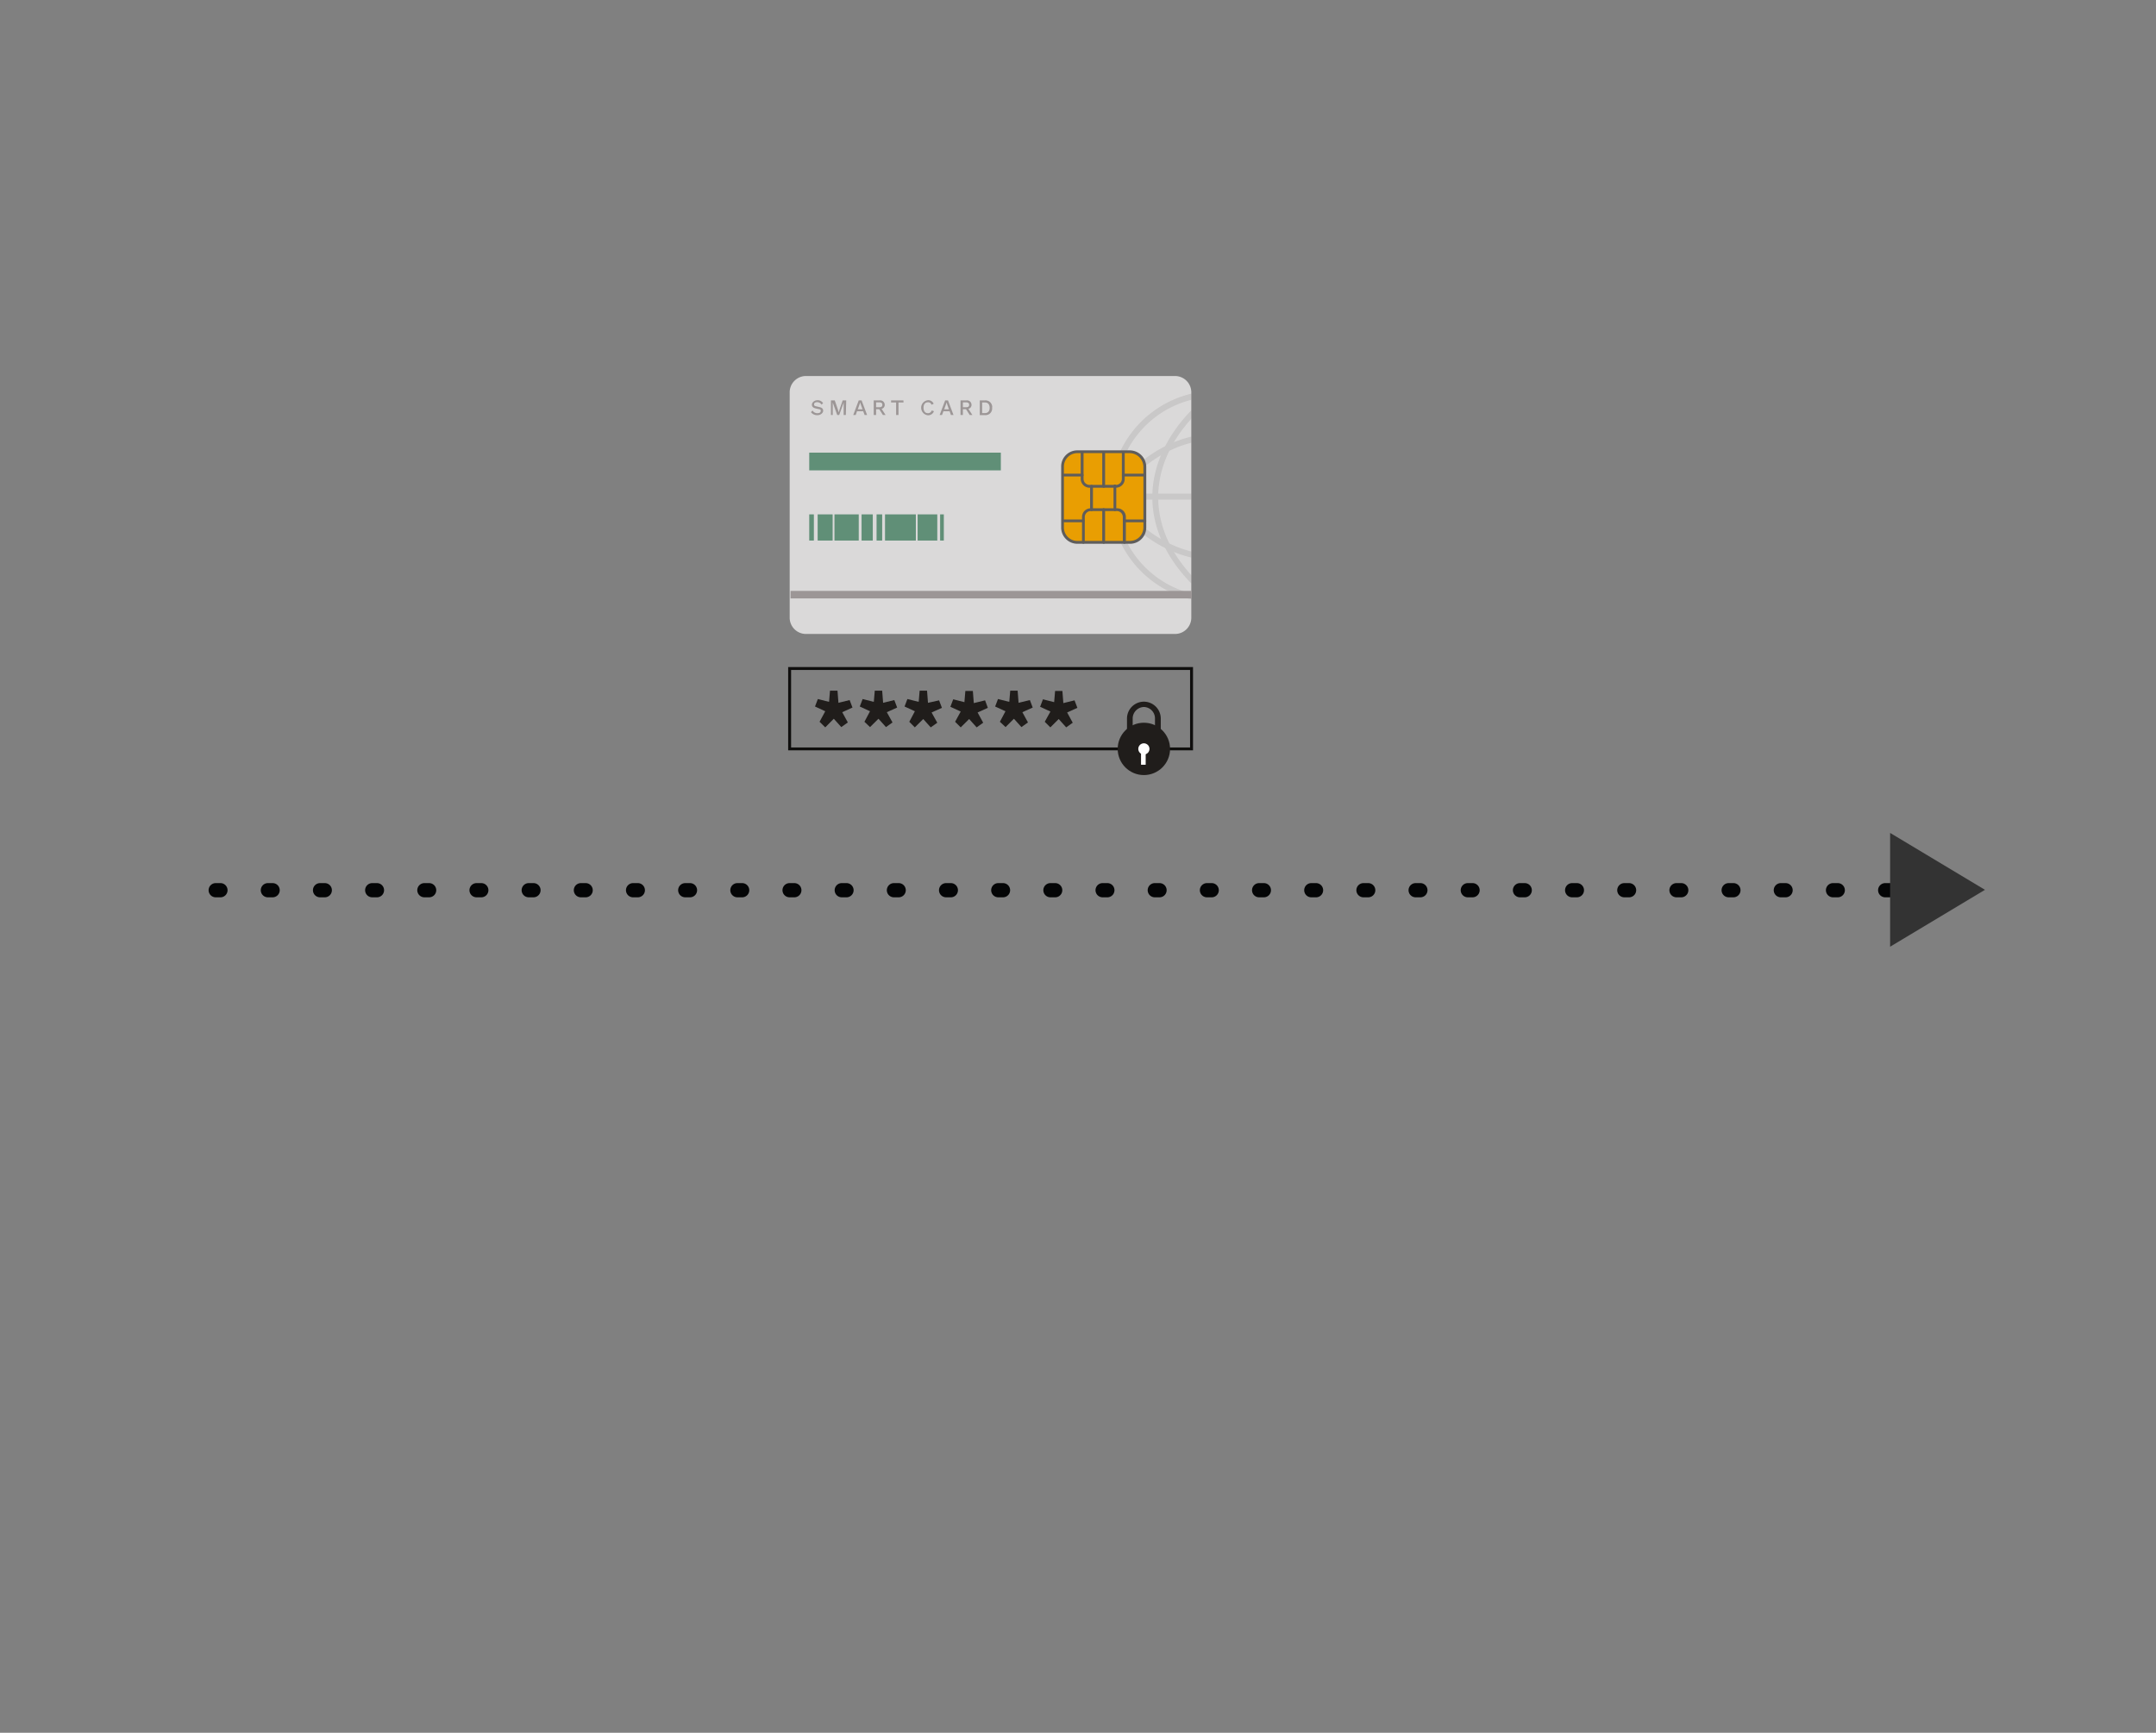 <svg xmlns="http://www.w3.org/2000/svg" xmlns:xlink="http://www.w3.org/1999/xlink" width="227.29" height="182.72" viewBox="0 0 227.29 182.72">
  <rect x="0" y="0" width="227.29" height="182.72" fill="#808080" stroke="none"/>
  <defs>
    <style>
      .cls-1, .cls-2 {
        fill: none;
      }

      .cls-2 {
        stroke: #040506;
        stroke-linecap: round;
        stroke-miterlimit: 10;
        stroke-width: 1.5px;
        stroke-dasharray: 0.5 5;
      }

      .cls-3 {
        fill: #0f0e0d;
      }

      .cls-4 {
        fill: #201d1b;
      }

      .cls-5 {
        fill: #fff;
      }

      .cls-6 {
        fill: #dad9d9;
      }

      .cls-7 {
        clip-path: url(#clip-path);
      }

      .cls-8 {
        opacity: 0.2;
      }

      .cls-9 {
        fill: #868281;
      }

      .cls-10 {
        fill: #e99e02;
      }

      .cls-11 {
        fill: #5f5d5b;
      }

      .cls-12 {
        fill: #608f77;
      }

      .cls-13 {
        fill: #9c9696;
      }

      .cls-14 {
        fill: #333;
      }
    </style>
    <clipPath id="clip-path">
      <rect class="cls-1" x="83.25" y="39.65" width="42.37" height="27.19" rx="1.67"/>
    </clipPath>
  </defs>
  <g id="Layer_1" data-name="Layer 1">
    <g>
      <line id="Line_55" data-name="Line 55" class="cls-2" x1="204.74" y1="93.87" x2="19.23" y2="93.87"/>
      <g id="Group_1650" data-name="Group 1650">
        <g id="Group_1609" data-name="Group 1609">
          <g id="Group_1608" data-name="Group 1608">
            <g id="Group_1603" data-name="Group 1603">
              <g id="Group_1595" data-name="Group 1595">
                <path id="Path_1348" data-name="Path 1348" class="cls-3" d="M125.77,79.12H83.09V70.34h42.68Zm-42.37-.3h42.06V70.65H83.4Z"/>
              </g>
              <g id="Group_1602" data-name="Group 1602">
                <g id="Group_1596" data-name="Group 1596">
                  <path id="Path_1349" data-name="Path 1349" class="cls-4" d="M86.4,76.11,87,75l-1.08-.5.3-.79,1.18.3.1-1.18h.79l.1,1.28,1.18-.29.3.79-1.08.49.59,1.08-.69.49-.79-.88L87,76.7Z"/>
                </g>
                <g id="Group_1597" data-name="Group 1597">
                  <path id="Path_1350" data-name="Path 1350" class="cls-4" d="M91.13,76.11,91.72,75l-1.08-.5.3-.79,1.18.3.1-1.18H93l.1,1.28,1.18-.29.3.79-1.09.49.6,1.08-.69.49-.79-.88-.89.88Z"/>
                </g>
                <g id="Group_1598" data-name="Group 1598">
                  <path id="Path_1351" data-name="Path 1351" class="cls-4" d="M95.86,76.11,96.45,75l-1.09-.5.3-.79,1.19.3.1-1.18h.78l.1,1.28L99,73.85l.3.79-1.09.49.6,1.08-.69.49-.79-.88-.89.88Z"/>
                </g>
                <g id="Group_1599" data-name="Group 1599">
                  <path id="Path_1352" data-name="Path 1352" class="cls-4" d="M100.69,76.11l.59-1.08-1.09-.5.3-.79,1.18.3.1-1.18h.79l.1,1.28,1.19-.29.29.79-1.08.49.59,1.08-.69.49-.79-.88-.89.88Z"/>
                </g>
                <g id="Group_1600" data-name="Group 1600">
                  <path id="Path_1353" data-name="Path 1353" class="cls-4" d="M105.41,76.11,106,75l-1.09-.5.3-.79,1.19.3.1-1.18h.78l.1,1.28,1.19-.29.3.79-1.09.49.59,1.08-.69.49-.79-.88-.88.88Z"/>
                </g>
                <g id="Group_1601" data-name="Group 1601">
                  <path id="Path_1354" data-name="Path 1354" class="cls-4" d="M110.14,76.11l.6-1.08-1.09-.5.3-.79,1.18.3.1-1.18H112l.1,1.28,1.18-.29.3.79-1.08.49.59,1.08-.69.49-.79-.88-.88.88Z"/>
                </g>
              </g>
            </g>
            <g id="Group_1604" data-name="Group 1604">
              <circle id="Ellipse_236" data-name="Ellipse 236" class="cls-4" cx="120.59" cy="78.97" r="2.76"/>
            </g>
            <g id="Group_1605" data-name="Group 1605">
              <path id="Path_1355" data-name="Path 1355" class="cls-4" d="M120.59,80.55a1.82,1.82,0,0,1-1.78-1.78v-3a1.78,1.78,0,0,1,3.56,0v3A1.82,1.82,0,0,1,120.59,80.55Zm0-6a1.22,1.22,0,0,0-1.18,1.18v3a1.18,1.18,0,0,0,2.35,0v-3a1.2,1.2,0,0,0-1.17-1.18Z"/>
            </g>
            <g id="Group_1606" data-name="Group 1606">
              <circle id="Ellipse_237" data-name="Ellipse 237" class="cls-5" cx="120.59" cy="78.97" r="0.59"/>
            </g>
            <g id="Group_1607" data-name="Group 1607">
              <rect id="Rectangle_256" data-name="Rectangle 256" class="cls-5" x="120.29" y="79.16" width="0.49" height="1.48"/>
            </g>
          </g>
        </g>
        <g id="Group_1649" data-name="Group 1649">
          <g id="Group_1610" data-name="Group 1610">
            <path id="Path_1356" data-name="Path 1356" class="cls-6" d="M84.92,66.85a1.72,1.72,0,0,1-1.67-1.68V41.33a1.72,1.72,0,0,1,1.67-1.68h39a1.72,1.72,0,0,1,1.67,1.68V65.17a1.72,1.72,0,0,1-1.67,1.68Z"/>
          </g>
          <g id="Group_1624" data-name="Group 1624">
            <g id="Group_1623" data-name="Group 1623">
              <g id="Group_1622" data-name="Group 1622">
                <g id="Group_1621" data-name="Group 1621">
                  <g class="cls-7">
                    <g id="Group_1620" data-name="Group 1620">
                      <g id="Group_1619" data-name="Group 1619" class="cls-8">
                        <g id="Group_1611" data-name="Group 1611">
                          <path id="Path_1357" data-name="Path 1357" class="cls-9" d="M128.18,63.51a11.15,11.15,0,1,1,11.15-11.15A11.15,11.15,0,0,1,128.18,63.51Zm0-21.67A10.53,10.53,0,1,0,138.7,52.36h0a10.52,10.52,0,0,0-10.52-10.52Z"/>
                        </g>
                        <g id="Group_1612" data-name="Group 1612">
                          <path id="Path_1358" data-name="Path 1358" class="cls-9" d="M128.18,63.61a.31.31,0,0,1-.32-.31h0V41.52a.32.32,0,0,1,.63,0h0V63.3A.31.31,0,0,1,128.18,63.61Z"/>
                        </g>
                        <g id="Group_1617" data-name="Group 1617">
                          <g id="Group_1613" data-name="Group 1613">
                            <path id="Path_1359" data-name="Path 1359" class="cls-9" d="M128,63.51a.33.33,0,0,1-.19-.06c-4.07-3.05-6.32-7-6.33-11s2.23-8,6.33-11.16a.31.31,0,0,1,.44.06.32.32,0,0,1-.06.44h0c-3.94,3-6.1,6.79-6.09,10.66S124.26,60,128.17,63a.31.31,0,0,1-.19.56Z"/>
                          </g>
                          <g id="Group_1614" data-name="Group 1614">
                            <path id="Path_1360" data-name="Path 1360" class="cls-9" d="M128.27,63.51a.31.31,0,0,1-.18-.56c3.91-2.93,6.07-6.66,6.08-10.51s-2.15-7.67-6.08-10.67a.32.32,0,0,1-.07-.44.33.33,0,0,1,.44-.06c4.1,3.12,6.35,7.09,6.33,11.17s-2.26,8-6.33,11A.31.31,0,0,1,128.27,63.51Z"/>
                          </g>
                          <g id="Group_1615" data-name="Group 1615">
                            <path id="Path_1361" data-name="Path 1361" class="cls-9" d="M128.11,59.08c-4.06,0-8-2.25-11.12-6.33a.31.31,0,1,1,.5-.38c3,3.93,6.76,6.09,10.63,6.09h0c3.85,0,7.58-2.18,10.51-6.09a.31.31,0,1,1,.5.38c-3,4.07-7,6.31-11,6.33Z"/>
                          </g>
                          <g id="Group_1616" data-name="Group 1616">
                            <path id="Path_1362" data-name="Path 1362" class="cls-9" d="M138.92,52.58a.31.31,0,0,1-.25-.13c-2.93-3.91-6.67-6.07-10.52-6.08h0c-3.86,0-7.63,2.16-10.62,6.08a.32.32,0,0,1-.44.07.31.31,0,0,1-.06-.44c3.12-4.1,7.08-6.35,11.16-6.33s8,2.26,11,6.33a.3.3,0,0,1-.06.43.26.26,0,0,1-.19.07Z"/>
                          </g>
                        </g>
                        <g id="Group_1618" data-name="Group 1618">
                          <path id="Path_1363" data-name="Path 1363" class="cls-9" d="M139,52.68H117.34a.32.32,0,0,1,0-.63H139a.31.31,0,0,1,.3.33A.32.32,0,0,1,139,52.68Z"/>
                        </g>
                      </g>
                    </g>
                  </g>
                </g>
              </g>
            </g>
          </g>
          <g id="Group_1636" data-name="Group 1636">
            <g id="Group_1625" data-name="Group 1625">
              <path id="Path_1364" data-name="Path 1364" class="cls-10" d="M120.69,49.21v6.4a1.56,1.56,0,0,1-1.54,1.58h-5.56A1.55,1.55,0,0,1,112,55.65V49.21a1.55,1.55,0,0,1,1.53-1.58h5.56A1.64,1.64,0,0,1,120.69,49.21Z"/>
              <path id="Path_1365" data-name="Path 1365" class="cls-11" d="M119.11,57.34h-5.52a1.71,1.71,0,0,1-1.72-1.69V49.21a1.7,1.7,0,0,1,1.68-1.72h5.58a1.75,1.75,0,0,1,1.71,1.72v6.4a1.71,1.71,0,0,1-1.68,1.73Zm-5.52-9.56a1.42,1.42,0,0,0-1.43,1.4v6.43a1.42,1.42,0,0,0,1.4,1.43h5.55a1.42,1.42,0,0,0,1.43-1.4V49.21a1.47,1.47,0,0,0-1.44-1.43Z"/>
            </g>
            <g id="Group_1626" data-name="Group 1626">
              <path id="Path_1366" data-name="Path 1366" class="cls-11" d="M117.63,51.43h-2.76a.94.94,0,0,1-.94-.92V47.73a.15.15,0,0,1,.3,0h0v2.76a.63.63,0,0,0,.61.64h2.79a.63.63,0,0,0,.64-.61V47.73a.15.15,0,0,1,.3,0h0v2.76a.93.93,0,0,1-.91.94Z"/>
            </g>
            <g id="Group_1627" data-name="Group 1627">
              <path id="Path_1367" data-name="Path 1367" class="cls-11" d="M118.52,57.33a.15.15,0,0,1-.15-.15V54.53a.63.63,0,0,0-.61-.64H115a.63.63,0,0,0-.64.61v2.69a.14.14,0,0,1-.15.14.14.14,0,0,1-.14-.14V54.53a.91.91,0,0,1,.91-.93h2.78a.91.91,0,0,1,.93.92h0v2.66A.14.14,0,0,1,118.52,57.33Z"/>
            </g>
            <g id="Group_1628" data-name="Group 1628">
              <path id="Path_1368" data-name="Path 1368" class="cls-11" d="M115.07,53.89a.15.15,0,0,1-.15-.15h0V51.28a.15.15,0,0,1,.15-.15.14.14,0,0,1,.15.15h0v2.46a.15.15,0,0,1-.14.15Z"/>
            </g>
            <g id="Group_1629" data-name="Group 1629">
              <path id="Path_1369" data-name="Path 1369" class="cls-11" d="M117.53,53.89a.15.15,0,0,1-.14-.15h0V51.28a.15.15,0,1,1,.29,0h0v2.46A.15.15,0,0,1,117.53,53.89Z"/>
            </g>
            <g id="Group_1630" data-name="Group 1630">
              <path id="Path_1370" data-name="Path 1370" class="cls-11" d="M116.35,57.33a.15.15,0,0,1-.15-.15h0V53.74a.15.15,0,0,1,.15-.15.15.15,0,0,1,.15.15h0v3.45a.14.14,0,0,1-.15.14Z"/>
            </g>
            <g id="Group_1631" data-name="Group 1631">
              <path id="Path_1371" data-name="Path 1371" class="cls-11" d="M116.35,51.43a.15.15,0,0,1-.15-.15h0V47.73a.15.15,0,0,1,.15-.15.15.15,0,0,1,.15.15v3.55a.15.15,0,0,1-.14.15Z"/>
            </g>
            <g id="Group_1632" data-name="Group 1632">
              <path id="Path_1372" data-name="Path 1372" class="cls-11" d="M114.18,55.07h-2.06a.14.14,0,0,1-.15-.15.14.14,0,0,1,.15-.14h2.06a.14.14,0,0,1,.15.14A.14.14,0,0,1,114.18,55.07Z"/>
            </g>
            <g id="Group_1633" data-name="Group 1633">
              <path id="Path_1373" data-name="Path 1373" class="cls-11" d="M120.69,55.07h-2.16a.15.15,0,0,1-.15-.15.15.15,0,0,1,.15-.14h2.16a.15.15,0,0,1,.15.14.15.15,0,0,1-.15.15Z"/>
            </g>
            <g id="Group_1634" data-name="Group 1634">
              <path id="Path_1374" data-name="Path 1374" class="cls-11" d="M120.69,50.24h-2.27a.15.15,0,0,1-.15-.14.15.15,0,0,1,.15-.15h2.27a.15.15,0,0,1,.14.15A.14.14,0,0,1,120.69,50.24Z"/>
            </g>
            <g id="Group_1635" data-name="Group 1635">
              <path id="Path_1375" data-name="Path 1375" class="cls-11" d="M114.08,50.24h-2a.14.14,0,0,1-.15-.14.15.15,0,0,1,.15-.15h2a.15.15,0,0,1,.15.15A.15.15,0,0,1,114.08,50.24Z"/>
            </g>
          </g>
          <g id="Group_1637" data-name="Group 1637">
            <rect id="Rectangle_258" data-name="Rectangle 258" class="cls-12" x="85.31" y="47.73" width="20.2" height="1.87"/>
          </g>
          <g id="Group_1646" data-name="Group 1646">
            <g id="Group_1638" data-name="Group 1638">
              <rect id="Rectangle_259" data-name="Rectangle 259" class="cls-12" x="85.31" y="54.24" width="0.49" height="2.76"/>
            </g>
            <g id="Group_1639" data-name="Group 1639">
              <rect id="Rectangle_260" data-name="Rectangle 260" class="cls-12" x="86.2" y="54.24" width="1.58" height="2.76"/>
            </g>
            <g id="Group_1640" data-name="Group 1640">
              <rect id="Rectangle_261" data-name="Rectangle 261" class="cls-12" x="87.97" y="54.24" width="2.56" height="2.76"/>
            </g>
            <g id="Group_1641" data-name="Group 1641">
              <rect id="Rectangle_262" data-name="Rectangle 262" class="cls-12" x="90.83" y="54.24" width="1.18" height="2.76"/>
            </g>
            <g id="Group_1642" data-name="Group 1642">
              <rect id="Rectangle_263" data-name="Rectangle 263" class="cls-12" x="92.41" y="54.24" width="0.59" height="2.76"/>
            </g>
            <g id="Group_1643" data-name="Group 1643">
              <rect id="Rectangle_264" data-name="Rectangle 264" class="cls-12" x="93.3" y="54.24" width="3.25" height="2.76"/>
            </g>
            <g id="Group_1644" data-name="Group 1644">
              <rect id="Rectangle_265" data-name="Rectangle 265" class="cls-12" x="96.74" y="54.24" width="2.07" height="2.76"/>
            </g>
            <g id="Group_1645" data-name="Group 1645">
              <rect id="Rectangle_266" data-name="Rectangle 266" class="cls-12" x="99.11" y="54.24" width="0.39" height="2.76"/>
            </g>
          </g>
          <g id="Group_1647" data-name="Group 1647">
            <rect id="Rectangle_267" data-name="Rectangle 267" class="cls-13" x="83.34" y="62.31" width="42.27" height="0.79"/>
          </g>
          <g id="Group_1648" data-name="Group 1648">
            <path id="Path_1376" data-name="Path 1376" class="cls-13" d="M86.77,42.51l-.16.16a.53.53,0,0,0-.46-.26c-.23,0-.33.1-.33.23s.05.16.24.21l.31.07c.3.06.41.2.41.4s-.24.46-.61.46a.81.81,0,0,1-.68-.32l.17-.17a.58.58,0,0,0,.52.28c.21,0,.34-.08.34-.23s0-.16-.21-.2L86,43.07c-.28-.06-.41-.2-.41-.4s.23-.47.6-.47A.67.67,0,0,1,86.77,42.51Z"/>
            <path id="Path_1377" data-name="Path 1377" class="cls-13" d="M89.17,43.76h-.23v-.89l0-.42h0l-.47,1.31h-.21l-.47-1.31h0l0,.42v.89H87.6V42.22H88l.31.89.11.37h0l.11-.37.31-.89h.37Z"/>
            <path id="Path_1378" data-name="Path 1378" class="cls-13" d="M91,43.36h-.65l-.14.4h-.26l.58-1.54h.3l.58,1.54h-.26Zm-.07-.2-.18-.5-.07-.22h0l-.07.22-.18.5Z"/>
            <path id="Path_1379" data-name="Path 1379" class="cls-13" d="M93.08,43.76l-.39-.61h-.33v.61h-.25V42.22h.63a.47.47,0,0,1,.53.46.42.42,0,0,1-.33.43l.42.65Zm-.72-.82h.36c.2,0,.3-.08.3-.25s-.1-.26-.3-.26h-.36Z"/>
            <path id="Path_1380" data-name="Path 1380" class="cls-13" d="M95.25,42.44h-.53v1.32h-.25V42.44h-.53v-.22h1.3Z"/>
            <path id="Path_1381" data-name="Path 1381" class="cls-13" d="M97.82,43.79a.8.8,0,0,1,0-1.59.61.61,0,0,1,.61.38l-.23.1a.36.36,0,0,0-.37-.26c-.29,0-.47.21-.47.57s.17.58.46.58a.39.39,0,0,0,.4-.29l.24.08A.65.65,0,0,1,97.82,43.79Z"/>
            <path id="Path_1382" data-name="Path 1382" class="cls-13" d="M100.11,43.36h-.65l-.15.4h-.25l.58-1.54h.3l.58,1.54h-.27Zm-.08-.2-.17-.5-.07-.22h0l-.07.22-.18.5Z"/>
            <path id="Path_1383" data-name="Path 1383" class="cls-13" d="M102.23,43.76l-.39-.61h-.33v.61h-.25V42.22h.63a.47.47,0,0,1,.53.46.42.42,0,0,1-.33.43l.42.65Zm-.72-.82h.36c.2,0,.3-.08.3-.25s-.1-.26-.3-.26h-.36Z"/>
            <path id="Path_1384" data-name="Path 1384" class="cls-13" d="M104.59,43a.69.69,0,0,1-.62.77.33.33,0,0,1-.14,0h-.54V42.22h.54a.71.71,0,0,1,.77.63A.66.66,0,0,1,104.59,43Zm-.26,0c0-.35-.18-.56-.5-.56h-.29v1.12h.29c.32,0,.5-.2.5-.56Z"/>
          </g>
        </g>
      </g>
      <path id="Polygon_2" data-name="Polygon 2" class="cls-14" d="M209.26,93.83l-10,6v-12Z"/>
    </g>
    <rect class="cls-1" x="-0.25" width="227.54" height="182.72"/>
  </g>
</svg>
